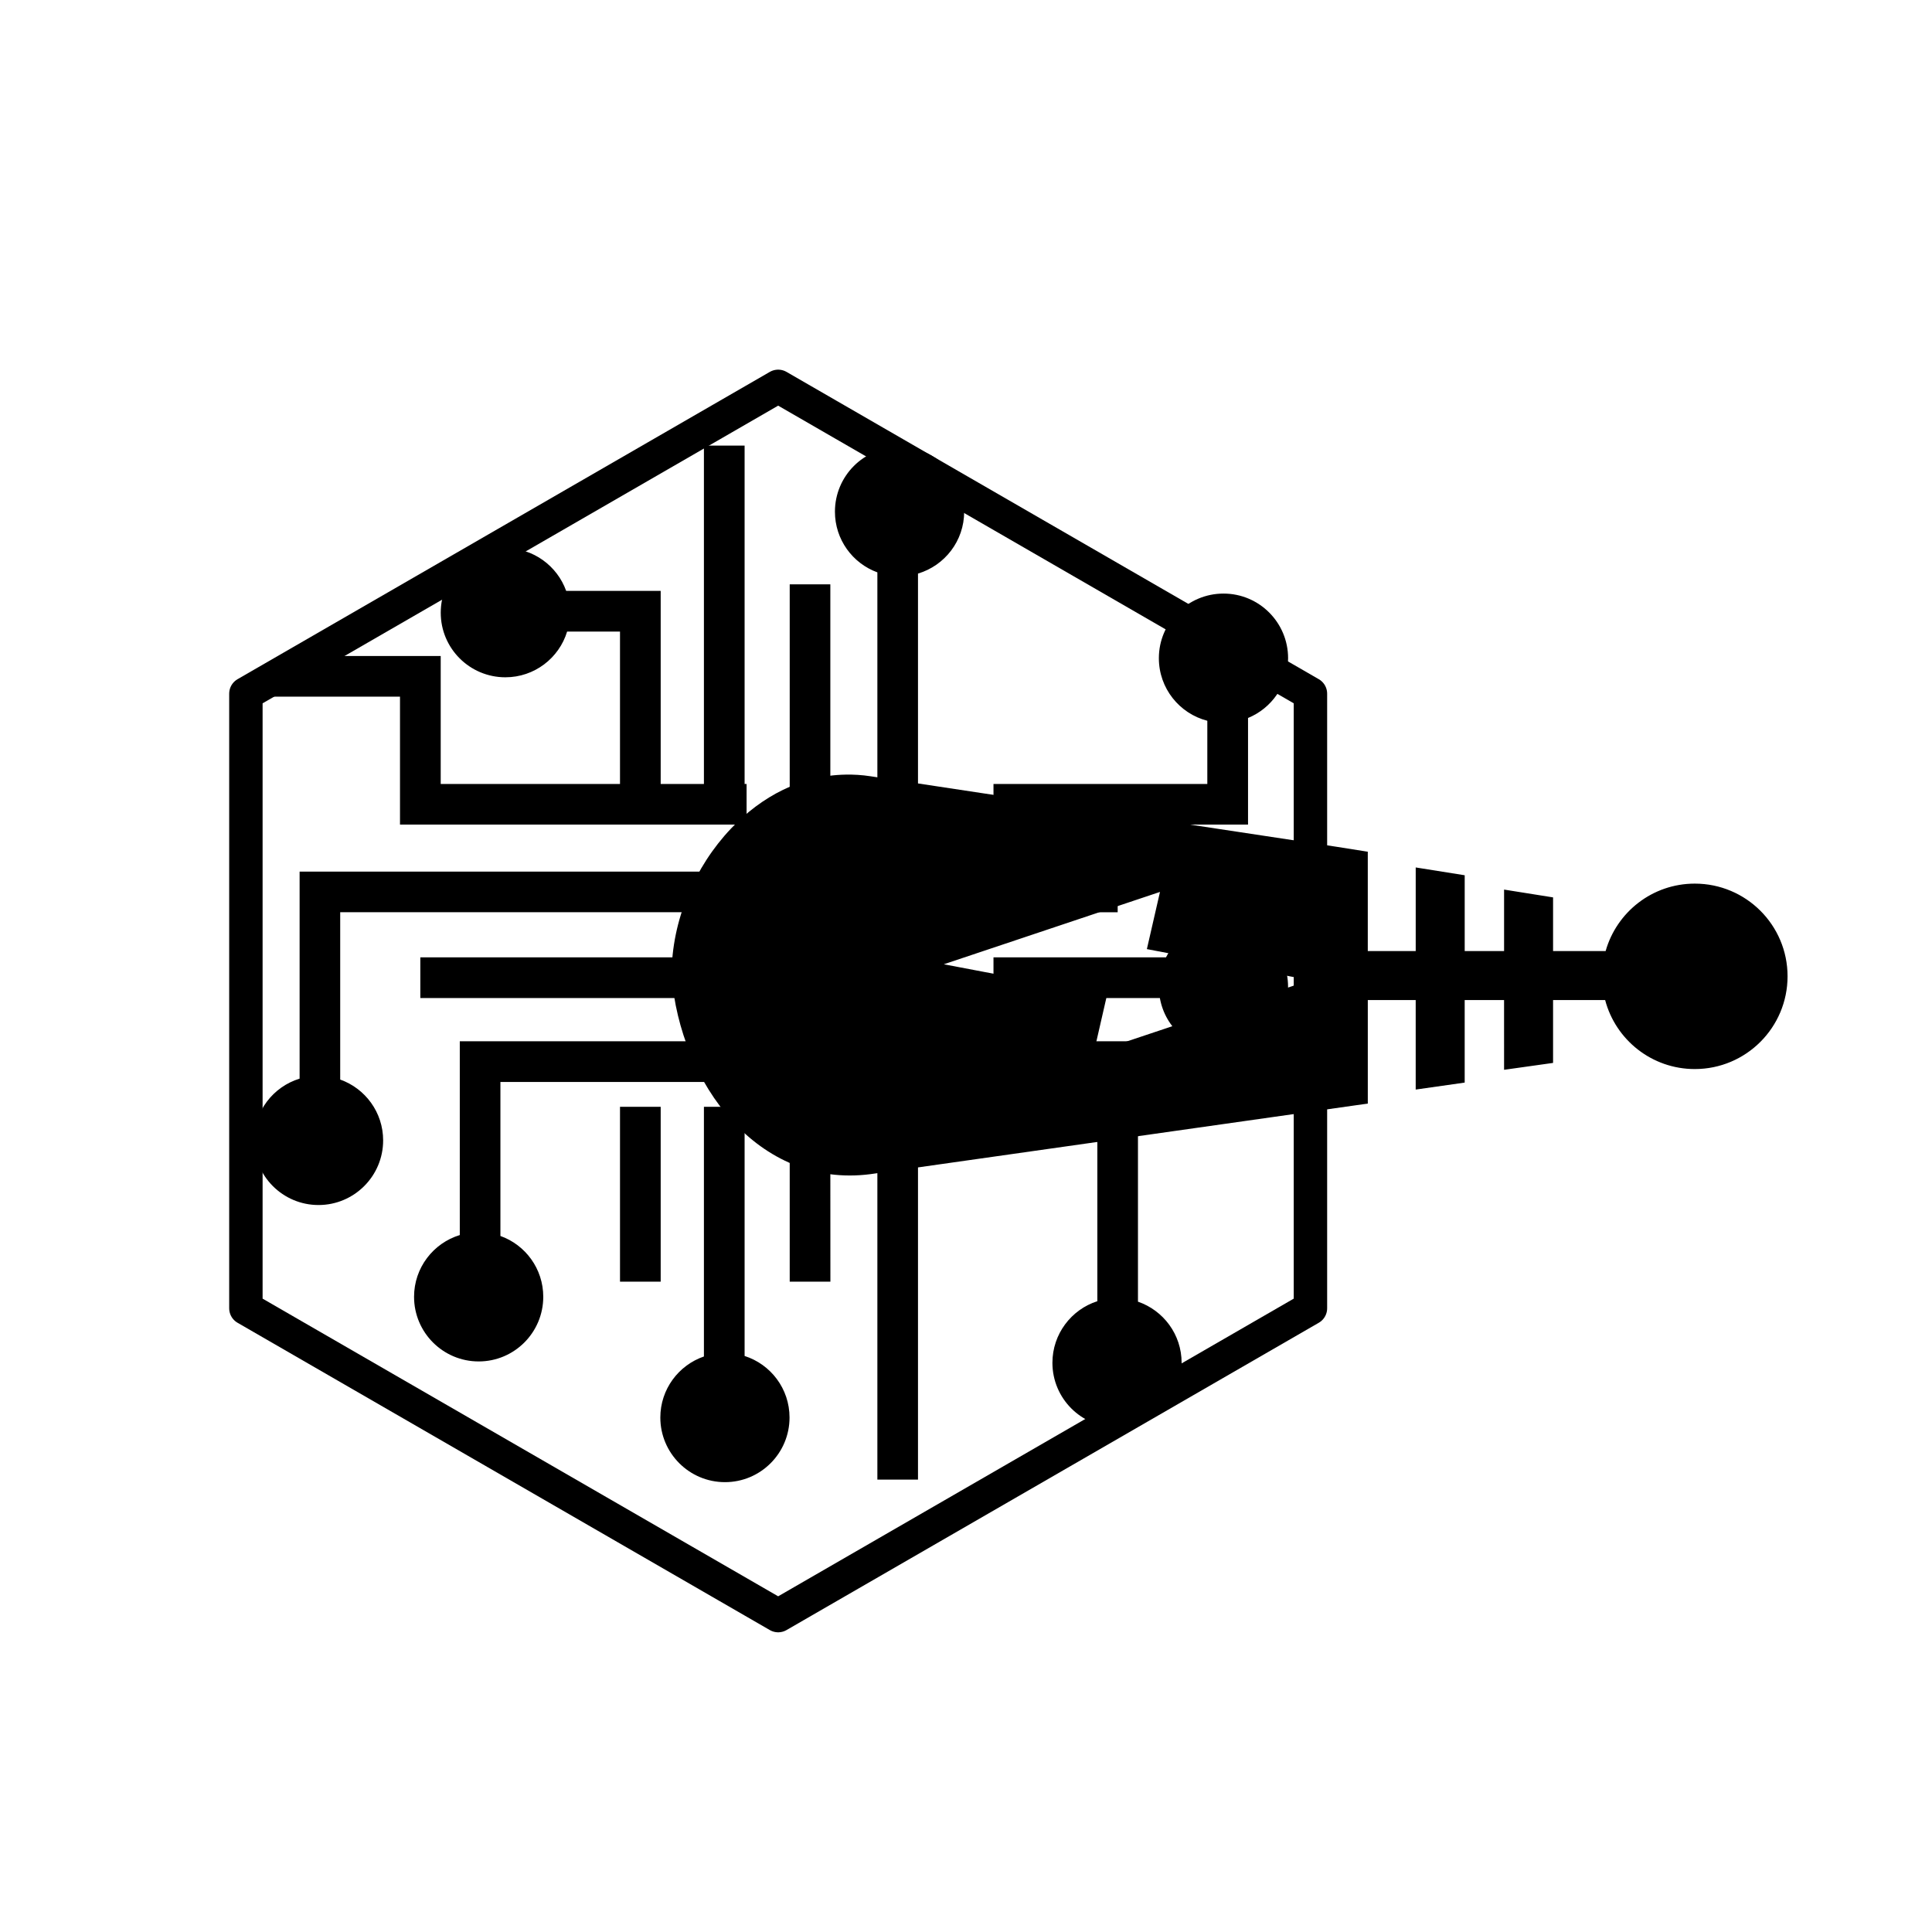 <?xml version="1.0" encoding="UTF-8" standalone="no"?>
<!-- Created with Inkscape (http://www.inkscape.org/) -->

<svg
   xmlns:dc="http://purl.org/dc/elements/1.1/"
   xmlns:cc="http://creativecommons.org/ns#"
   xmlns:rdf="http://www.w3.org/1999/02/22-rdf-syntax-ns#"
   xmlns:svg="http://www.w3.org/2000/svg"
   xmlns="http://www.w3.org/2000/svg"
   xmlns:sodipodi="http://sodipodi.sourceforge.net/DTD/sodipodi-0.dtd"
   xmlns:inkscape="http://www.inkscape.org/namespaces/inkscape"
   width="0.85in"
   height="0.85in"
   viewBox="0 0 76.5 76.5"
   id="svg5569"
   version="1.1"
   inkscape:version="0.91 r13725"
   sodipodi:docname="laser-system.svg">
  <defs
     id="defs5571" />
  <sodipodi:namedview
     id="base"
     pagecolor="#ffffff"
     bordercolor="#666666"
     borderopacity="1.0"
     inkscape:pageopacity="0.0"
     inkscape:pageshadow="2"
     inkscape:zoom="5.6"
     inkscape:cx="30.138676"
     inkscape:cy="35.208975"
     inkscape:document-units="px"
     inkscape:current-layer="g6175"
     showgrid="false"
     inkscape:window-width="1920"
     inkscape:window-height="1017"
     inkscape:window-x="1672"
     inkscape:window-y="185"
     inkscape:window-maximized="1"
     units="in" />
  <g
     inkscape:label="Layer 1"
     inkscape:groupmode="layer"
     id="layer1"
     transform="translate(0,-975.862)">
    <g
       id="g6175"
       transform="matrix(1.175,0,0,1.175,0.494,-171.099)">
      <path
         sodipodi:nodetypes="ccccccccccccccccsssccccccccccccccccccccccc"
         id="path6"
         d="m 28.071,1002.241 c -1.492,0.026 -2.826,0.731 -3.855,1.815 -1.22,1.285 -2.005,3.093 -2.005,4.946 0.285,3.647 2.919,7.194 6.705,6.702 l 0.353,-0.05 16.404,-2.328 0,-3.488 1.614,0 0,3.016 1.651,-0.235 0,-2.781 1.327,0 4.18e-4,2.35 1.651,-0.232 0,-2.118 1.755,0 c 0.353,1.339 1.572,2.325 3.021,2.325 1.726,0 3.126,-1.4 3.126,-3.126 0,-1.726 -1.4,-3.123 -3.126,-3.123 -1.431,0 -2.634,0.961 -3.005,2.273 l -1.771,0 0,-1.809 -1.651,-0.263 0,2.071 -1.327,0 0,-2.554 -1.651,-0.263 0,2.817 -1.615,0 0,-3.347 -1.08,-0.171 -15.678,-2.372 c -0.286,-0.044 -0.569,-0.061 -0.845,-0.055 z m 10.599,3.952 -0.442,1.928 5.498,1.047 -7.285,2.436 0.442,-1.928 -5.498,-1.044 7.285,-2.438 z"
         style="fill:#000000"
         inkscape:connector-curvature="0" />
      <path
         inkscape:connector-curvature="0"
         style="fill:#000000"
         d="m 115.74,1000.167 c -1.492,0.026 -2.826,0.731 -3.855,1.815 -1.22,1.285 -2.005,3.093 -2.005,4.946 0.285,3.647 2.919,7.194 6.705,6.702 l 0.353,-0.05 16.404,-2.328 0,-3.488 1.614,0 0,3.016 1.651,-0.235 0,-2.781 1.327,0 4.2e-4,2.35 1.651,-0.232 0,-2.118 1.755,0 c 0.353,1.339 1.572,2.325 3.021,2.325 1.726,0 3.126,-1.4 3.126,-3.126 0,-1.726 -1.4,-3.123 -3.126,-3.123 -1.431,0 -2.634,0.961 -3.005,2.273 l -1.771,0 0,-1.809 -1.651,-0.263 0,2.071 -1.327,0 0,-2.554 -1.651,-0.263 0,2.817 -1.615,0 0,-3.347 -1.08,-0.171 -15.678,-2.372 c -0.286,-0.044 -0.569,-0.061 -0.845,-0.055 z m 10.599,3.952 -0.442,1.928 5.498,1.047 -7.285,2.436 0.442,-1.928 -5.498,-1.044 7.285,-2.438 z"
         id="path6191"
         sodipodi:nodetypes="ccccccccccccccccsssccccccccccccccccccccccc" />
      <g
         id="g6193"
         transform="matrix(0.283,0,0,0.283,76.874,632.091)">
        <path
           style="fill:#000000"
           inkscape:connector-curvature="0"
           d="m 140.261,1275.867 0,29.344 3.801,0 0,-29.345 -3.801,0 z m -23.265,4.93 c -3.333,0 -6.038,2.705 -6.038,6.038 0,3.333 2.705,6.031 6.038,6.031 2.72,0 5.016,-1.799 5.769,-4.272 l 9.658,0 0,16.616 3.802,0 0,-20.418 -13.547,0 c -0.836,-2.329 -3.065,-3.996 -5.682,-3.996 z m 41.534,0 c -3.333,0 -6.031,2.705 -6.031,6.038 0,2.606 1.65,4.825 3.963,5.669 l 0,12.707 3.794,0 0,-12.593 c 2.492,-0.742 4.312,-3.05 4.312,-5.783 0,-3.333 -2.705,-6.038 -6.038,-6.038 z m -10.256,12.822 0,11.592 3.795,0 0,-11.592 -3.794,0 z m -56.355,6.696 0,3.801 19.953,0 0,11.948 13.5,0 0,-3.795 -9.699,0 0,-11.955 -23.754,0 z m 10.577,20.142 0,26.592 c -2.469,0.755 -4.265,3.051 -4.265,5.769 0,3.332 2.699,6.038 6.032,6.038 3.333,0 6.038,-2.705 6.038,-6.038 0,-2.621 -1.674,-4.85 -4.01,-5.682 l 0,-22.885 19.081,0 0,-3.794 -22.876,0 z m 6.845,8.006 0,3.802 16.031,0 0,-3.802 z m 8.119,7.838 0,20.151 c -2.471,0.755 -4.272,3.052 -4.272,5.769 0,3.333 2.705,6.038 6.038,6.038 3.333,0 6.031,-2.705 6.031,-6.038 0,-2.621 -1.669,-4.85 -4.003,-5.682 l 0,-16.438 18.25,0 0,-3.801 -22.045,0 z m 14.964,-3.294 0,25.746 3.802,0 0,-25.746 z m 7.838,14.133 0,22.233 3.801,-0.047 0,-22.185 z m 8.012,-6.015 0,17.628 3.802,0 -0.007,-17.628 -3.794,0 z m 8.187,6.015 0,19.282 3.794,0 0,-26.349 -3.794,1.052 z"
           id="path6195"
           sodipodi:nodetypes="cccccccssccccccccssccccsssccccccccccccccccccssscccccccccccccssscccccccccccccccccccccccccccc" />
      </g>
      <path
         style="fill:none;fill-opacity:1;stroke:#000000;stroke-width:1.37;stroke-linecap:round;stroke-linejoin:round;stroke-miterlimit:4;stroke-dasharray:none;stroke-opacity:1"
         d="m 128.588,1010.76 c -1.763,5.564 -6.968,9.596 -13.115,9.596 -7.597,0 -13.755,-6.159 -13.755,-13.755 0,-7.597 6.158,-13.755 13.755,-13.755 6.162,0 11.377,4.052 13.128,9.636"
         id="path6197"
         inkscape:connector-curvature="0"
         sodipodi:nodetypes="csssc" />
      <rect
         y="1008.079"
         x="107.823"
         height="2.394"
         width="1.078"
         id="rect6199"
         style="fill:#000000;fill-opacity:1;stroke:none;stroke-width:3.405;stroke-linecap:round;stroke-linejoin:round;stroke-miterlimit:4;stroke-dasharray:none;stroke-opacity:1" />
      <path
         sodipodi:nodetypes="cccccccsscccccccsssccccssccccccccsccccccsccccccccccccccssscccccccccccccccccsscccccccccsssccccccccccssscccccccccccssscccccccccccccc"
         id="path6250-2"
         d="m 23.301,991.154 0,12.261 1.371,0 0,-12.261 -1.371,0 z m -6.691,3.453 c -1.202,0 -2.178,0.976 -2.178,2.178 0,1.202 0.976,2.176 2.178,2.176 0.981,0 1.81,-0.649 2.081,-1.541 l 1.782,0 0,5.995 1.371,0 0,-7.366 -3.185,0 c -0.301,-0.84 -1.106,-1.442 -2.05,-1.442 z m 13.282,-3.405 c -1.202,0 -2.176,0.976 -2.176,2.178 0,0.94 0.595,1.741 1.43,2.045 l 0,7.989 1.369,0 0,-7.948 c 0.899,-0.268 1.556,-1.1 1.556,-2.086 0,-1.202 -0.976,-2.178 -2.178,-2.178 z m -3.7,4.626 0,7.587 1.369,0 0,-7.587 -1.369,0 z m 14.618,0.312 c -1.202,0 -2.178,0.976 -2.178,2.178 0,1.014 0.694,1.867 1.633,2.108 l 0,2.13 -7.206,0 0,1.369 8.578,0 0,-3.593 c 0.793,-0.325 1.35,-1.104 1.35,-2.014 0,-1.202 -0.974,-2.178 -2.176,-2.178 z m -31.21,2.103 -0.967,1.371 4.426,0 0,4.311 11.68,0 0,-1.369 -10.308,0 0,-4.313 -4.83,0 z m 0.076,7.267 0,6.976 c -0.891,0.272 -1.539,1.101 -1.539,2.081 0,1.202 0.974,2.178 2.176,2.178 1.202,0 2.178,-0.976 2.178,-2.178 0,-0.946 -0.604,-1.75 -1.447,-2.05 l 0,-5.639 13.693,0 0,-1.369 -15.062,0 z m 23.383,0 0,1.369 4.185,0 0,-1.369 -4.185,0 z m 7.751,1.704 c -0.845,0 -1.577,0.482 -1.938,1.185 l -5.813,0 0,1.371 5.607,0 c 0.18,1.021 1.072,1.798 2.144,1.798 1.202,0 2.176,-0.976 2.176,-2.178 0,-1.202 -0.974,-2.176 -2.176,-2.176 z m -27.066,1.185 0,1.371 10.994,0 0,-1.371 z m 1.33,2.828 0,6.53 c -0.892,0.272 -1.541,1.101 -1.541,2.081 0,1.202 0.976,2.178 2.178,2.178 1.202,0 2.176,-0.976 2.176,-2.178 0,-0.945 -0.602,-1.75 -1.444,-2.05 l 0,-5.19 8.295,0 0,-1.371 -9.663,0 z m 17.984,0 0,1.371 3.501,0 0,7.388 c -0.878,0.281 -1.514,1.106 -1.514,2.076 0,1.202 0.976,2.176 2.178,2.176 1.202,0 2.176,-0.974 2.176,-2.176 0,-0.955 -0.615,-1.766 -1.471,-2.06 l 0,-8.776 -4.87,0 z m -12.585,2.208 0,5.892 1.371,0 0,-5.892 z m 2.828,0 0,8.414 c -0.854,0.294 -1.469,1.104 -1.469,2.057 0,1.202 0.976,2.178 2.178,2.178 1.202,0 2.176,-0.976 2.176,-2.178 0,-0.972 -0.636,-1.794 -1.514,-2.074 l 0,-8.397 z m 2.891,0 0,5.892 1.371,0 -0.003,-5.892 -1.369,0 z m 2.954,0 0,12.563 1.369,0 0,-12.563 -1.369,0 z"
         inkscape:connector-curvature="0"
         style="fill:#000000" />
      <path
         sodipodi:type="star"
         style="fill:none;fill-opacity:1;stroke:#000000;stroke-width:1.126;stroke-linecap:round;stroke-linejoin:round;stroke-miterlimit:4;stroke-dasharray:none;stroke-opacity:1"
         id="path6227"
         sodipodi:sides="6"
         sodipodi:cx="25.80293"
         sodipodi:cy="1009.8685"
         sodipodi:r1="20.712198"
         sodipodi:r2="17.93729"
         sodipodi:arg1="0.52359878"
         sodipodi:arg2="1.0471976"
         inkscape:flatsided="true"
         inkscape:rounded="0"
         inkscape:randomized="0"
         d="m 43.74,1020.225 -17.937,10.356 -17.937,-10.356 1e-7,-20.712 17.937,-10.356 17.937,10.356 z" />
    </g>
  </g>
</svg>
